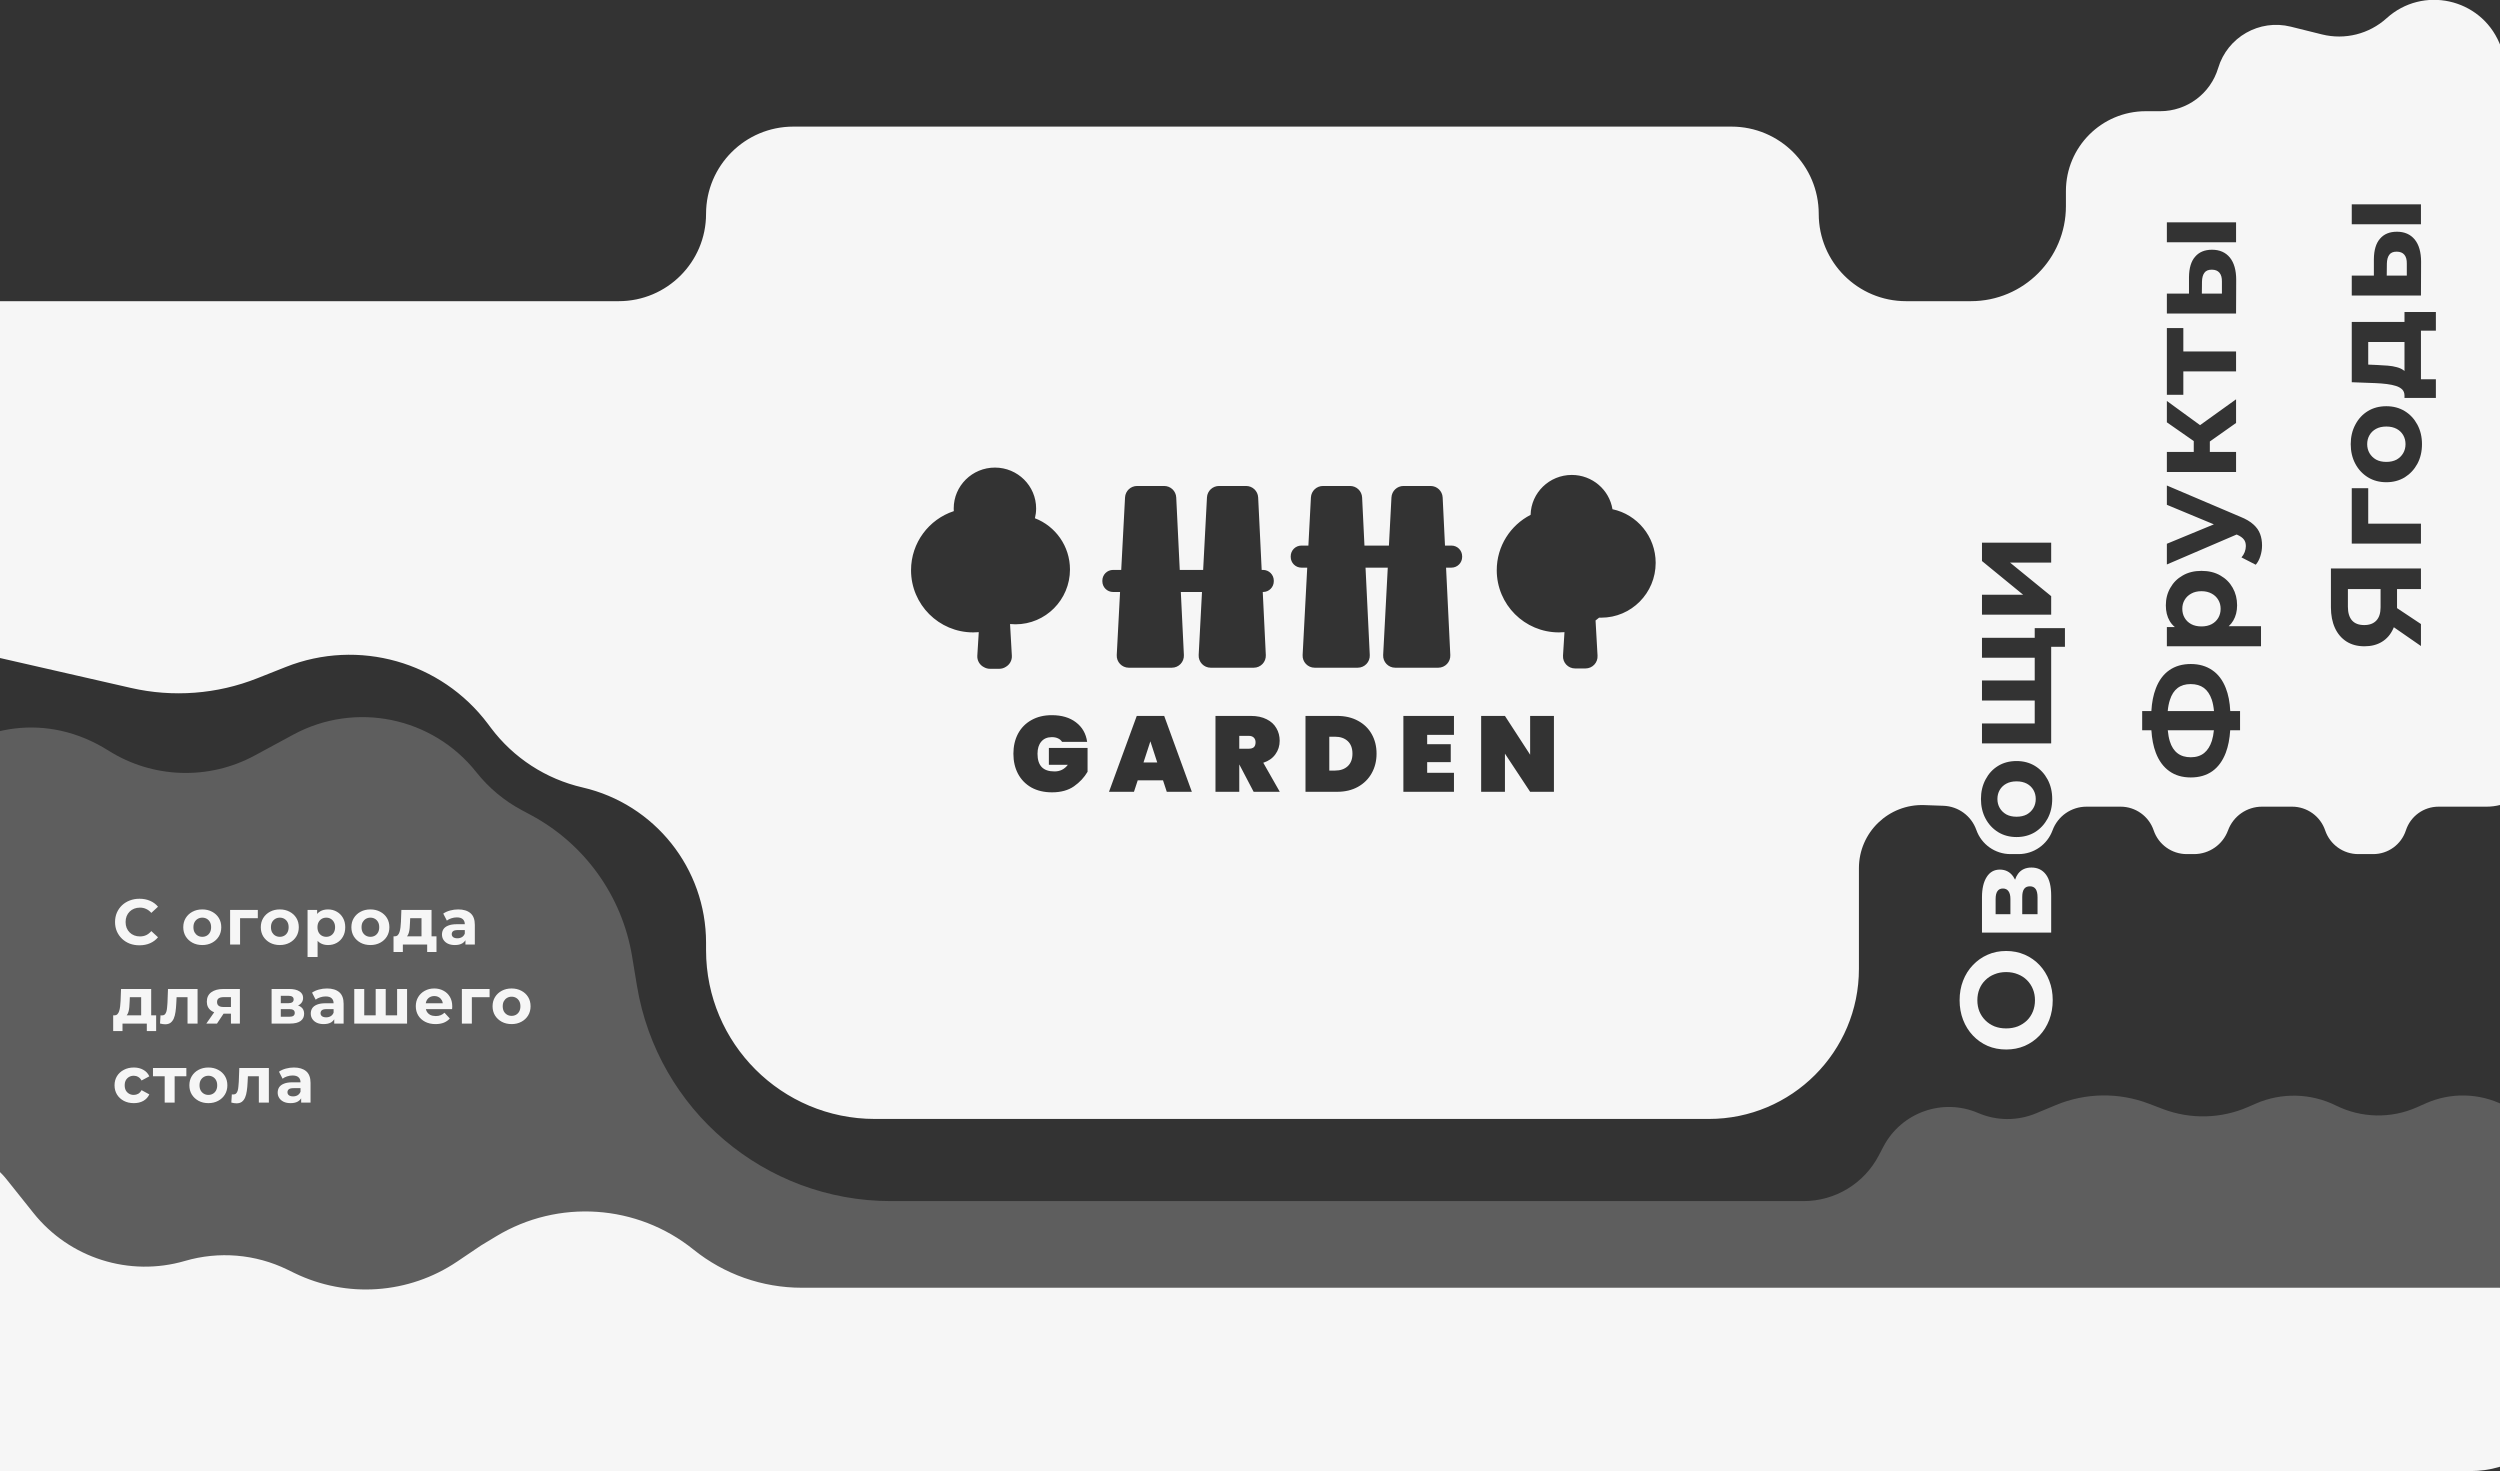 <svg width="1866" height="1098" viewBox="0 0 1866 1098" fill="none" xmlns="http://www.w3.org/2000/svg">
<rect x="0" y="0" width="1866" height="1098" fill="#333333" stroke="none"/>
<g clip-path="url(#clip0_109_3)">
<path fill-rule="evenodd" clip-rule="evenodd" d="M0 491.141V224.796H111H461.852C497.832 224.796 527 195.628 527 159.648C527 123.668 556.168 94.5 592.148 94.5H1292.35C1328.33 94.5 1357.5 123.668 1357.5 159.648C1357.5 195.628 1386.67 224.796 1422.65 224.796H1471.1C1510.26 224.796 1542 193.054 1542 153.898V142.615C1542 109.691 1568.69 83 1601.62 83H1612.37C1632.33 83 1649.92 69.902 1655.64 50.782C1662.56 27.674 1686.41 14.078 1709.82 19.898L1733.15 25.699C1750.24 29.95 1768.33 25.406 1781.39 13.581C1808.35 -10.834 1851.33 -1.364 1865.54 32.117L1866 33.209V600.854C1862.78 601.669 1859.43 602.098 1856 602.098H1820.11C1809.01 602.098 1799.18 609.244 1795.75 619.798C1792.32 630.352 1782.49 637.498 1771.39 637.498H1760.19C1749.02 637.498 1739.09 630.379 1735.5 619.798C1731.91 609.217 1721.98 602.098 1710.81 602.098H1688.36C1677.03 602.098 1666.9 609.165 1663 619.798C1659.1 630.43 1648.97 637.498 1637.64 637.498H1632.19C1621.02 637.498 1611.09 630.379 1607.5 619.798C1603.91 609.217 1593.98 602.098 1582.81 602.098H1557.36C1546.03 602.098 1535.9 609.165 1532 619.798C1528.1 630.43 1517.97 637.498 1506.64 637.498H1500.63C1489.17 637.498 1478.95 630.269 1475.13 619.458C1471.43 608.983 1461.7 601.835 1450.6 601.436L1436.3 600.922C1409.64 599.964 1387.5 621.319 1387.5 648V720.5V723.181C1387.5 785.037 1337.36 835.181 1275.5 835.181H1171H1043H844.5H707H652.955C583.392 835.181 527 778.789 527 709.227V703.617C527 648.236 488.766 600.188 434.8 587.75C407.482 581.453 383.267 565.707 366.431 543.291L364.189 540.306C329.238 493.772 267.478 476.367 213.372 497.805L191.964 506.288C162.026 518.15 129.195 520.66 97.801 513.487L0 491.141ZM789.76 551.16C791.04 551.747 792.027 552.6 792.72 553.72H811.44C810.587 547.587 807.813 542.733 803.12 539.16C798.48 535.587 792.453 533.8 785.04 533.8C779.227 533.8 774.16 535.027 769.84 537.48C765.52 539.88 762.187 543.267 759.84 547.64C757.547 552.013 756.4 557 756.4 562.6C756.4 568.2 757.547 573.187 759.84 577.56C762.187 581.933 765.52 585.347 769.84 587.8C774.213 590.2 779.333 591.4 785.2 591.4C791.813 591.4 797.28 589.907 801.6 586.92C805.92 583.88 809.307 580.253 811.76 576.04V558.28H782.88V570.84H797.04C794.533 574.147 791.227 575.8 787.12 575.8C782.8 575.8 779.6 574.707 777.52 572.52C775.44 570.333 774.4 567.027 774.4 562.6C774.4 558.76 775.333 555.747 777.2 553.56C779.067 551.32 781.707 550.2 785.12 550.2C786.933 550.2 788.48 550.52 789.76 551.16ZM846.396 591L849.196 582.44H868.076L870.876 591H889.596L868.956 534.36H848.476L827.756 591H846.396ZM858.636 553.32L863.756 569.08H853.516L858.636 553.32ZM925.071 570.68L935.711 591H955.231L942.911 569.32C946.858 568.04 949.871 565.933 951.951 563C954.085 560.067 955.151 556.707 955.151 552.92C955.151 549.4 954.325 546.253 952.671 543.48C951.071 540.653 948.645 538.44 945.391 536.84C942.138 535.187 938.218 534.36 933.631 534.36H907.231V591H924.991V570.68H925.071ZM932.031 558.84H924.991V549.24H932.031C933.685 549.24 934.938 549.667 935.791 550.52C936.698 551.373 937.151 552.547 937.151 554.04C937.151 555.693 936.725 556.92 935.871 557.72C935.018 558.467 933.738 558.84 932.031 558.84ZM1013.54 537.96C1009.12 535.56 1003.95 534.36 998.025 534.36H974.425V591H998.025C1003.95 591 1009.12 589.773 1013.54 587.32C1018.03 584.813 1021.47 581.4 1023.86 577.08C1026.27 572.76 1027.46 567.907 1027.46 562.52C1027.46 557.08 1026.27 552.227 1023.86 547.96C1021.47 543.693 1018.03 540.36 1013.54 537.96ZM1005.95 571.88C1003.6 574.067 1000.42 575.16 996.425 575.16H992.185V549.88H996.425C1000.42 549.88 1003.6 550.973 1005.95 553.16C1008.29 555.347 1009.47 558.467 1009.47 562.52C1009.47 566.573 1008.29 569.693 1005.95 571.88ZM1065.24 555.48V548.52H1085.24V534.36H1047.48V591H1085.24V576.84H1065.24V568.84H1082.84V555.48H1065.24ZM1142.09 591H1159.85V534.36H1142.09V563.32L1123.29 534.36H1105.53V591H1123.29V562.52L1142.09 591ZM729.469 489.378C729.234 493.174 731.382 496.539 734.589 498.065C735.878 498.782 737.365 499.193 738.957 499.193H745.832C747.633 499.193 749.301 498.667 750.699 497.766C753.572 496.134 755.45 492.97 755.248 489.421L753.901 465.776C755.245 465.911 756.608 465.98 757.987 465.98C780.432 465.98 798.628 447.662 798.628 425.065C798.628 407.603 787.762 392.696 772.467 386.822C773.053 384.471 773.365 382.012 773.365 379.481C773.365 362.647 759.595 349 742.609 349C725.624 349 711.854 362.647 711.854 379.481C711.854 380.163 711.877 380.841 711.921 381.512C693.385 387.597 680 405.042 680 425.614C680 451.244 700.777 472.022 726.408 472.022C727.804 472.022 729.186 471.96 730.551 471.839L729.469 489.378ZM1163.57 472.022C1164.97 472.022 1166.35 471.96 1167.72 471.839L1166.63 489.378C1166.31 494.557 1170.43 498.933 1175.62 498.933H1183.43C1188.6 498.933 1192.71 494.584 1192.41 489.421L1190.92 463.116C1191.83 462.445 1192.73 461.742 1193.59 461.008C1194.11 461.028 1194.63 461.037 1195.15 461.037C1217.6 461.037 1235.79 442.719 1235.79 420.122C1235.79 400.422 1221.96 383.973 1203.55 380.08C1201.18 365.572 1188.49 354.492 1173.18 354.492C1156.43 354.492 1142.8 367.77 1142.44 384.288C1127.43 391.977 1117.17 407.596 1117.17 425.614C1117.17 451.244 1137.94 472.022 1163.57 472.022ZM900.88 371.257C901.131 366.477 905.081 362.73 909.867 362.73H930.101C934.902 362.73 938.857 366.498 939.09 371.293L941.718 425.386H942.757C947.175 425.386 950.757 428.968 950.757 433.386V433.862C950.757 438.281 947.175 441.862 942.757 441.862H942.519L944.806 488.947C945.056 494.083 940.959 498.383 935.817 498.383H903.675C898.519 498.383 894.417 494.06 894.688 488.91L897.164 441.862H881.368L883.655 488.947C883.905 494.083 879.808 498.383 874.666 498.383H842.524C837.368 498.383 833.266 494.06 833.537 488.91L836.013 441.862H830.793C826.374 441.862 822.793 438.281 822.793 433.862V433.386C822.793 428.968 826.374 425.386 830.793 425.386H836.88L839.729 371.257C839.98 366.477 843.93 362.73 848.716 362.73H868.95C873.751 362.73 877.707 366.498 877.939 371.293L880.567 425.386H898.031L900.88 371.257ZM1047.57 362.73C1042.79 362.73 1038.84 366.477 1038.58 371.257L1036.69 407.216H1018.43L1016.68 371.293C1016.45 366.498 1012.49 362.73 1007.69 362.73H987.46C982.673 362.73 978.724 366.477 978.472 371.257L976.58 407.216H971.389C966.971 407.216 963.389 410.797 963.389 415.216V415.692C963.389 420.11 966.971 423.692 971.389 423.692H975.713L972.28 488.91C972.009 494.06 976.111 498.383 981.268 498.383H1013.41C1018.55 498.383 1022.65 494.083 1022.4 488.947L1019.23 423.692H1035.83L1032.39 488.91C1032.12 494.06 1036.22 498.383 1041.38 498.383H1073.52C1078.66 498.383 1082.76 494.083 1082.51 488.947L1079.34 423.692H1083.35C1087.77 423.692 1091.35 420.11 1091.35 415.692V415.216C1091.35 410.797 1087.77 407.216 1083.35 407.216H1078.54L1076.8 371.293C1076.56 366.498 1072.61 362.73 1067.81 362.73H1047.57ZM104.064 705.576C101.472 705.576 99.056 705.16 96.816 704.328C94.608 703.464 92.688 702.248 91.056 700.68C89.424 699.112 88.144 697.272 87.216 695.16C86.32 693.048 85.872 690.728 85.872 688.2C85.872 685.672 86.32 683.352 87.216 681.24C88.144 679.128 89.424 677.288 91.056 675.72C92.72 674.152 94.656 672.952 96.864 672.12C99.072 671.256 101.488 670.824 104.112 670.824C107.024 670.824 109.648 671.336 111.984 672.36C114.352 673.352 116.336 674.824 117.936 676.776L112.944 681.384C111.792 680.072 110.512 679.096 109.104 678.456C107.696 677.784 106.16 677.448 104.496 677.448C102.928 677.448 101.488 677.704 100.176 678.216C98.864 678.728 97.728 679.464 96.768 680.424C95.808 681.384 95.056 682.52 94.512 683.832C94 685.144 93.744 686.6 93.744 688.2C93.744 689.8 94 691.256 94.512 692.568C95.056 693.88 95.808 695.016 96.768 695.976C97.728 696.936 98.864 697.672 100.176 698.184C101.488 698.696 102.928 698.952 104.496 698.952C106.16 698.952 107.696 698.632 109.104 697.992C110.512 697.32 111.792 696.312 112.944 694.968L117.936 699.576C116.336 701.528 114.352 703.016 111.984 704.04C109.648 705.064 107.008 705.576 104.064 705.576ZM150.998 705.384C148.246 705.384 145.798 704.808 143.654 703.656C141.542 702.504 139.862 700.936 138.614 698.952C137.398 696.936 136.79 694.648 136.79 692.088C136.79 689.496 137.398 687.208 138.614 685.224C139.862 683.208 141.542 681.64 143.654 680.52C145.798 679.368 148.246 678.792 150.998 678.792C153.718 678.792 156.15 679.368 158.294 680.52C160.438 681.64 162.118 683.192 163.334 685.176C164.55 687.16 165.158 689.464 165.158 692.088C165.158 694.648 164.55 696.936 163.334 698.952C162.118 700.936 160.438 702.504 158.294 703.656C156.15 704.808 153.718 705.384 150.998 705.384ZM150.998 699.24C152.246 699.24 153.366 698.952 154.358 698.376C155.35 697.8 156.134 696.984 156.71 695.928C157.286 694.84 157.574 693.56 157.574 692.088C157.574 690.584 157.286 689.304 156.71 688.248C156.134 687.192 155.35 686.376 154.358 685.8C153.366 685.224 152.246 684.936 150.998 684.936C149.75 684.936 148.63 685.224 147.638 685.8C146.646 686.376 145.846 687.192 145.238 688.248C144.662 689.304 144.374 690.584 144.374 692.088C144.374 693.56 144.662 694.84 145.238 695.928C145.846 696.984 146.646 697.8 147.638 698.376C148.63 698.952 149.75 699.24 150.998 699.24ZM171.748 679.176H192.436V685.32H179.188V705H171.748V679.176ZM208.862 705.384C206.11 705.384 203.662 704.808 201.518 703.656C199.406 702.504 197.726 700.936 196.478 698.952C195.262 696.936 194.654 694.648 194.654 692.088C194.654 689.496 195.262 687.208 196.478 685.224C197.726 683.208 199.406 681.64 201.518 680.52C203.662 679.368 206.11 678.792 208.862 678.792C211.582 678.792 214.014 679.368 216.158 680.52C218.302 681.64 219.982 683.192 221.198 685.176C222.414 687.16 223.022 689.464 223.022 692.088C223.022 694.648 222.414 696.936 221.198 698.952C219.982 700.936 218.302 702.504 216.158 703.656C214.014 704.808 211.582 705.384 208.862 705.384ZM208.862 699.24C210.11 699.24 211.23 698.952 212.222 698.376C213.214 697.8 213.998 696.984 214.574 695.928C215.15 694.84 215.438 693.56 215.438 692.088C215.438 690.584 215.15 689.304 214.574 688.248C213.998 687.192 213.214 686.376 212.222 685.8C211.23 685.224 210.11 684.936 208.862 684.936C207.614 684.936 206.494 685.224 205.502 685.8C204.51 686.376 203.71 687.192 203.102 688.248C202.526 689.304 202.238 690.584 202.238 692.088C202.238 693.56 202.526 694.84 203.102 695.928C203.71 696.984 204.51 697.8 205.502 698.376C206.494 698.952 207.614 699.24 208.862 699.24ZM244.828 705.384C242.652 705.384 240.749 704.904 239.117 703.944C238.351 703.494 237.663 702.934 237.052 702.266V714.312H229.564V679.176H236.716V682.158C237.362 681.379 238.114 680.737 238.973 680.232C240.604 679.272 242.557 678.792 244.828 678.792C247.26 678.792 249.436 679.352 251.356 680.472C253.309 681.56 254.844 683.096 255.964 685.08C257.116 687.064 257.693 689.4 257.693 692.088C257.693 694.808 257.116 697.16 255.964 699.144C254.844 701.128 253.309 702.664 251.356 703.752C249.436 704.84 247.26 705.384 244.828 705.384ZM243.533 699.24C244.781 699.24 245.884 698.952 246.844 698.376C247.837 697.8 248.62 696.984 249.197 695.928C249.805 694.84 250.109 693.56 250.109 692.088C250.109 690.584 249.805 689.304 249.197 688.248C248.62 687.192 247.837 686.376 246.844 685.8C245.884 685.224 244.781 684.936 243.533 684.936C242.285 684.936 241.164 685.224 240.173 685.8C239.18 686.376 238.396 687.192 237.82 688.248C237.244 689.304 236.956 690.584 236.956 692.088C236.956 693.56 237.244 694.84 237.82 695.928C238.396 696.984 239.18 697.8 240.173 698.376C241.164 698.952 242.285 699.24 243.533 699.24ZM276.477 705.384C273.725 705.384 271.277 704.808 269.133 703.656C267.021 702.504 265.341 700.936 264.093 698.952C262.877 696.936 262.269 694.648 262.269 692.088C262.269 689.496 262.877 687.208 264.093 685.224C265.341 683.208 267.021 681.64 269.133 680.52C271.277 679.368 273.725 678.792 276.477 678.792C279.197 678.792 281.629 679.368 283.773 680.52C285.917 681.64 287.597 683.192 288.813 685.176C290.029 687.16 290.637 689.464 290.637 692.088C290.637 694.648 290.029 696.936 288.813 698.952C287.597 700.936 285.917 702.504 283.773 703.656C281.629 704.808 279.197 705.384 276.477 705.384ZM276.477 699.24C277.725 699.24 278.845 698.952 279.837 698.376C280.829 697.8 281.613 696.984 282.189 695.928C282.765 694.84 283.053 693.56 283.053 692.088C283.053 690.584 282.765 689.304 282.189 688.248C281.613 687.192 280.829 686.376 279.837 685.8C278.845 685.224 277.725 684.936 276.477 684.936C275.229 684.936 274.109 685.224 273.117 685.8C272.125 686.376 271.325 687.192 270.717 688.248C270.141 689.304 269.853 690.584 269.853 692.088C269.853 693.56 270.141 694.84 270.717 695.928C271.325 696.984 272.125 697.8 273.117 698.376C274.109 698.952 275.229 699.24 276.477 699.24ZM325.796 698.856H322.1V679.176H299.588L299.252 688.104C299.188 689.544 299.076 690.92 298.916 692.232C298.756 693.512 298.516 694.664 298.196 695.688C297.876 696.68 297.428 697.464 296.852 698.04C296.276 698.584 295.524 698.856 294.596 698.856H293.732V710.568H300.692V705H318.836V710.568H325.796V698.856ZM306.164 685.32H314.612V698.856H303.765C303.866 698.75 303.962 698.638 304.052 698.52C304.564 697.816 304.948 696.968 305.204 695.976C305.492 694.952 305.684 693.816 305.78 692.568C305.876 691.32 305.956 690.008 306.02 688.632L306.164 685.32ZM347.404 705V701.791C346.84 702.739 346.072 703.505 345.1 704.088C343.66 704.952 341.804 705.384 339.532 705.384C337.516 705.384 335.788 705.048 334.348 704.376C332.908 703.672 331.804 702.728 331.036 701.544C330.268 700.36 329.884 699.032 329.884 697.56C329.884 696.024 330.252 694.68 330.988 693.528C331.756 692.376 332.956 691.48 334.588 690.84C336.22 690.168 338.348 689.832 340.972 689.832H346.924C346.924 688.232 346.428 686.984 345.436 686.088C344.476 685.192 342.988 684.744 340.972 684.744C339.596 684.744 338.236 684.968 336.892 685.416C335.58 685.832 334.46 686.408 333.532 687.144L330.844 681.912C332.252 680.92 333.948 680.152 335.932 679.608C337.916 679.064 339.932 678.792 341.98 678.792C345.916 678.792 348.972 679.72 351.148 681.576C353.324 683.432 354.412 686.328 354.412 690.264V705H347.404ZM346.924 694.2V696.84C346.476 697.992 345.756 698.872 344.764 699.48C343.772 700.056 342.652 700.344 341.404 700.344C340.092 700.344 339.052 700.072 338.284 699.528C337.548 698.952 337.18 698.184 337.18 697.224C337.18 696.36 337.5 695.64 338.14 695.064C338.812 694.488 340.028 694.2 341.788 694.2H346.924ZM116.544 757.856H112.848V738.176H90.336L90 747.104C89.936 748.544 89.824 749.92 89.664 751.232C89.504 752.512 89.264 753.664 88.944 754.688C88.624 755.68 88.176 756.464 87.6 757.04C87.024 757.584 86.272 757.856 85.344 757.856H84.48V769.568H91.44V764H109.584V769.568H116.544V757.856ZM105.36 744.32V757.856H94.513C94.614 757.75 94.71 757.638 94.8 757.52C95.312 756.816 95.696 755.968 95.952 754.976C96.24 753.952 96.432 752.816 96.528 751.568C96.624 750.32 96.704 749.008 96.768 747.632L96.912 744.32H105.36ZM119.432 763.952L119.816 757.808L120.392 757.904H120.92C121.816 757.904 122.52 757.648 123.032 757.136C123.544 756.624 123.928 755.936 124.184 755.072C124.44 754.176 124.616 753.168 124.712 752.048C124.84 750.928 124.936 749.76 125 748.544L125.384 738.176H147.464V764H139.976V744.32H131.813L131.576 748.88C131.48 751.184 131.288 753.296 131 755.216C130.744 757.136 130.312 758.8 129.704 760.208C129.096 761.584 128.28 762.656 127.256 763.424C126.232 764.16 124.92 764.528 123.32 764.528C122.744 764.528 122.136 764.48 121.496 764.384C120.856 764.288 120.168 764.144 119.432 763.952ZM172.377 764V756.608H166.865L161.961 764H153.993L159.876 755.566C159.014 755.227 158.236 754.807 157.545 754.304C155.433 752.768 154.377 750.56 154.377 747.68C154.377 744.608 155.481 742.256 157.689 740.624C159.929 738.992 162.937 738.176 166.713 738.176H179.049V764H172.377ZM172.377 744.272V751.616H166.761C163.593 751.616 162.009 750.384 162.009 747.92C162.009 746.64 162.425 745.712 163.257 745.136C164.121 744.56 165.321 744.272 166.857 744.272H172.377ZM202.719 764V738.176H215.919C219.151 738.176 221.679 738.768 223.503 739.952C225.327 741.104 226.239 742.736 226.239 744.848C226.239 746.96 225.375 748.624 223.647 749.84C223.281 750.096 222.889 750.323 222.471 750.524C223.323 750.799 224.051 751.163 224.655 751.616C226.223 752.768 227.007 754.448 227.007 756.656C227.007 758.928 226.143 760.72 224.415 762.032C222.687 763.344 220.047 764 216.495 764H202.719ZM209.583 758.912H215.871C217.247 758.912 218.271 758.688 218.943 758.24C219.647 757.76 219.999 757.04 219.999 756.08C219.999 755.088 219.679 754.368 219.039 753.92C218.399 753.44 217.391 753.2 216.015 753.2H209.583V758.912ZM209.583 748.784H215.247C216.559 748.784 217.535 748.544 218.175 748.064C218.847 747.584 219.183 746.896 219.183 746C219.183 745.072 218.847 744.384 218.175 743.936C217.535 743.488 216.559 743.264 215.247 743.264H209.583V748.784ZM249.475 764V760.791C248.911 761.739 248.143 762.505 247.171 763.088C245.731 763.952 243.875 764.384 241.603 764.384C239.587 764.384 237.859 764.048 236.419 763.376C234.979 762.672 233.875 761.728 233.107 760.544C232.339 759.36 231.955 758.032 231.955 756.56C231.955 755.024 232.323 753.68 233.059 752.528C233.827 751.376 235.027 750.48 236.659 749.84C238.291 749.168 240.419 748.832 243.043 748.832H248.995C248.995 747.232 248.499 745.984 247.507 745.088C246.547 744.192 245.059 743.744 243.043 743.744C241.667 743.744 240.307 743.968 238.963 744.416C237.651 744.832 236.531 745.408 235.603 746.144L232.915 740.912C234.323 739.92 236.019 739.152 238.003 738.608C239.987 738.064 242.003 737.792 244.051 737.792C247.987 737.792 251.043 738.72 253.219 740.576C255.395 742.432 256.483 745.328 256.483 749.264V764H249.475ZM248.995 753.2V755.84C248.547 756.992 247.827 757.872 246.835 758.48C245.843 759.056 244.723 759.344 243.475 759.344C242.163 759.344 241.123 759.072 240.355 758.528C239.619 757.952 239.251 757.184 239.251 756.224C239.251 755.36 239.571 754.64 240.211 754.064C240.883 753.488 242.099 753.2 243.859 753.2H248.995ZM280.411 738.176V757.856H271.867V738.176H264.427V764H303.836V738.176H296.396V757.856H287.9V738.176H280.411ZM325.085 764.384C322.141 764.384 319.549 763.808 317.309 762.656C315.101 761.504 313.389 759.936 312.173 757.952C310.957 755.936 310.349 753.648 310.349 751.088C310.349 748.496 310.941 746.208 312.125 744.224C313.341 742.208 314.989 740.64 317.069 739.52C319.149 738.368 321.501 737.792 324.125 737.792C326.653 737.792 328.925 738.336 330.941 739.424C332.989 740.48 334.605 742.016 335.789 744.032C336.973 746.016 337.565 748.4 337.565 751.184C337.565 751.472 337.549 751.808 337.517 752.192C337.485 752.544 337.453 752.88 337.421 753.2H317.882C318.033 753.887 318.274 754.527 318.605 755.12C319.245 756.176 320.125 756.992 321.245 757.568C322.397 758.112 323.741 758.384 325.277 758.384C326.653 758.384 327.853 758.176 328.877 757.76C329.933 757.344 330.893 756.72 331.757 755.888L335.741 760.208C334.557 761.552 333.069 762.592 331.277 763.328C329.485 764.032 327.421 764.384 325.085 764.384ZM318.509 746.672C318.158 747.312 317.921 748.032 317.796 748.832H330.513C330.392 748.018 330.15 747.282 329.789 746.624C329.245 745.632 328.493 744.864 327.533 744.32C326.573 743.744 325.453 743.456 324.173 743.456C322.893 743.456 321.757 743.744 320.765 744.32C319.805 744.864 319.053 745.648 318.509 746.672ZM344.745 738.176H365.433V744.32H352.185V764H344.745V738.176ZM381.859 764.384C379.107 764.384 376.659 763.808 374.515 762.656C372.403 761.504 370.723 759.936 369.475 757.952C368.259 755.936 367.651 753.648 367.651 751.088C367.651 748.496 368.259 746.208 369.475 744.224C370.723 742.208 372.403 740.64 374.515 739.52C376.659 738.368 379.107 737.792 381.859 737.792C384.579 737.792 387.011 738.368 389.155 739.52C391.299 740.64 392.979 742.192 394.195 744.176C395.411 746.16 396.019 748.464 396.019 751.088C396.019 753.648 395.411 755.936 394.195 757.952C392.979 759.936 391.299 761.504 389.155 762.656C387.011 763.808 384.579 764.384 381.859 764.384ZM381.859 758.24C383.107 758.24 384.227 757.952 385.219 757.376C386.211 756.8 386.995 755.984 387.571 754.928C388.147 753.84 388.435 752.56 388.435 751.088C388.435 749.584 388.147 748.304 387.571 747.248C386.995 746.192 386.211 745.376 385.219 744.8C384.227 744.224 383.107 743.936 381.859 743.936C380.611 743.936 379.491 744.224 378.499 744.8C377.507 745.376 376.707 746.192 376.099 747.248C375.523 748.304 375.235 749.584 375.235 751.088C375.235 752.56 375.523 753.84 376.099 754.928C376.707 755.984 377.507 756.8 378.499 757.376C379.491 757.952 380.611 758.24 381.859 758.24ZM99.888 823.384C97.104 823.384 94.624 822.824 92.448 821.704C90.272 820.552 88.56 818.968 87.312 816.952C86.096 814.936 85.488 812.648 85.488 810.088C85.488 807.496 86.096 805.208 87.312 803.224C88.56 801.208 90.272 799.64 92.448 798.52C94.624 797.368 97.104 796.792 99.888 796.792C102.608 796.792 104.976 797.368 106.992 798.52C109.008 799.64 110.496 801.256 111.456 803.368L105.648 806.488C104.976 805.272 104.128 804.376 103.104 803.8C102.112 803.224 101.024 802.936 99.84 802.936C98.56 802.936 97.408 803.224 96.384 803.8C95.36 804.376 94.544 805.192 93.936 806.248C93.36 807.304 93.072 808.584 93.072 810.088C93.072 811.592 93.36 812.872 93.936 813.928C94.544 814.984 95.36 815.8 96.384 816.376C97.408 816.952 98.56 817.24 99.84 817.24C101.024 817.24 102.112 816.968 103.104 816.424C104.128 815.848 104.976 814.936 105.648 813.688L111.456 816.856C110.496 818.936 109.008 820.552 106.992 821.704C104.976 822.824 102.608 823.384 99.888 823.384ZM122.919 823V803.32H114.183V797.176H139.095V803.32H130.359V823H122.919ZM155.545 823.384C152.793 823.384 150.345 822.808 148.201 821.656C146.089 820.504 144.409 818.936 143.161 816.952C141.945 814.936 141.337 812.648 141.337 810.088C141.337 807.496 141.945 805.208 143.161 803.224C144.409 801.208 146.089 799.64 148.201 798.52C150.345 797.368 152.793 796.792 155.545 796.792C158.265 796.792 160.697 797.368 162.841 798.52C164.985 799.64 166.665 801.192 167.881 803.176C169.097 805.16 169.705 807.464 169.705 810.088C169.705 812.648 169.097 814.936 167.881 816.952C166.665 818.936 164.985 820.504 162.841 821.656C160.697 822.808 158.265 823.384 155.545 823.384ZM155.545 817.24C156.793 817.24 157.913 816.952 158.905 816.376C159.897 815.8 160.681 814.984 161.257 813.928C161.833 812.84 162.121 811.56 162.121 810.088C162.121 808.584 161.833 807.304 161.257 806.248C160.681 805.192 159.897 804.376 158.905 803.8C157.913 803.224 156.793 802.936 155.545 802.936C154.297 802.936 153.177 803.224 152.185 803.8C151.193 804.376 150.393 805.192 149.785 806.248C149.209 807.304 148.921 808.584 148.921 810.088C148.921 811.56 149.209 812.84 149.785 813.928C150.393 814.984 151.193 815.8 152.185 816.376C153.177 816.952 154.297 817.24 155.545 817.24ZM172.656 822.952L173.04 816.808L173.616 816.904H174.144C175.04 816.904 175.744 816.648 176.256 816.136C176.768 815.624 177.152 814.936 177.408 814.072C177.664 813.176 177.84 812.168 177.936 811.048C178.064 809.928 178.16 808.76 178.224 807.544L178.608 797.176H200.688V823H193.2V803.32H185.036L184.8 807.88C184.704 810.184 184.512 812.296 184.224 814.216C183.968 816.136 183.536 817.8 182.928 819.208C182.32 820.584 181.504 821.656 180.48 822.424C179.456 823.16 178.144 823.528 176.544 823.528C175.968 823.528 175.36 823.48 174.72 823.384C174.08 823.288 173.392 823.144 172.656 822.952ZM224.785 823V819.791C224.221 820.739 223.453 821.505 222.481 822.088C221.041 822.952 219.185 823.384 216.913 823.384C214.897 823.384 213.169 823.048 211.729 822.376C210.289 821.672 209.185 820.728 208.417 819.544C207.649 818.36 207.265 817.032 207.265 815.56C207.265 814.024 207.633 812.68 208.369 811.528C209.137 810.376 210.337 809.48 211.969 808.84C213.601 808.168 215.729 807.832 218.353 807.832H224.305C224.305 806.232 223.809 804.984 222.817 804.088C221.857 803.192 220.369 802.744 218.353 802.744C216.977 802.744 215.617 802.968 214.273 803.416C212.961 803.832 211.841 804.408 210.913 805.144L208.225 799.912C209.633 798.92 211.329 798.152 213.313 797.608C215.297 797.064 217.313 796.792 219.361 796.792C223.297 796.792 226.353 797.72 228.529 799.576C230.705 801.432 231.793 804.328 231.793 808.264V823H224.785ZM224.305 812.2V814.84C223.857 815.992 223.137 816.872 222.145 817.48C221.153 818.056 220.033 818.344 218.785 818.344C217.473 818.344 216.433 818.072 215.665 817.528C214.929 816.952 214.561 816.184 214.561 815.224C214.561 814.36 214.881 813.64 215.521 813.064C216.193 812.488 217.409 812.2 219.169 812.2H224.305ZM1529.56 761.272C1531.29 756.728 1532.15 751.8 1532.15 746.488C1532.15 741.24 1531.29 736.408 1529.56 731.992C1527.83 727.512 1525.43 723.64 1522.36 720.376C1519.22 717.048 1515.54 714.456 1511.32 712.6C1507.03 710.744 1502.39 709.816 1497.4 709.816C1492.34 709.816 1487.74 710.744 1483.58 712.6C1479.35 714.456 1475.67 717.048 1472.54 720.376C1469.4 723.64 1466.97 727.512 1465.24 731.992C1463.51 736.408 1462.65 741.272 1462.65 746.584C1462.65 751.832 1463.51 756.696 1465.24 761.176C1466.97 765.656 1469.4 769.56 1472.54 772.888C1475.67 776.216 1479.35 778.808 1483.58 780.664C1487.8 782.456 1492.41 783.352 1497.4 783.352C1502.39 783.352 1507 782.456 1511.22 780.664C1515.45 778.808 1519.13 776.248 1522.26 772.984C1525.4 769.656 1527.83 765.752 1529.56 761.272ZM1517.37 738.328C1518.39 740.824 1518.9 743.576 1518.9 746.584C1518.9 749.592 1518.39 752.376 1517.37 754.936C1516.34 757.496 1514.87 759.736 1512.95 761.656C1511.03 763.512 1508.76 764.984 1506.14 766.072C1503.45 767.096 1500.54 767.608 1497.4 767.608C1494.2 767.608 1491.29 767.096 1488.66 766.072C1486.04 764.984 1483.77 763.48 1481.85 761.56C1479.93 759.64 1478.46 757.432 1477.43 754.936C1476.41 752.376 1475.9 749.592 1475.9 746.584C1475.9 743.576 1476.41 740.792 1477.43 738.232C1478.46 735.672 1479.93 733.464 1481.85 731.608C1483.77 729.688 1486.04 728.216 1488.66 727.192C1491.29 726.104 1494.2 725.56 1497.4 725.56C1500.6 725.56 1503.51 726.104 1506.14 727.192C1508.76 728.216 1511.03 729.688 1512.95 731.608C1514.87 733.528 1516.34 735.768 1517.37 738.328ZM1479.35 669.708V696.107H1531V668.555C1531 661.451 1529.69 656.172 1527.06 652.716C1524.44 649.26 1520.86 647.531 1516.31 647.531C1511.9 647.531 1508.54 649.099 1506.23 652.235C1505.33 653.444 1504.6 654.9 1504.05 656.604C1503.65 655.768 1503.19 654.984 1502.68 654.252C1500.25 650.795 1496.92 649.068 1492.7 649.068C1488.47 649.068 1485.21 650.891 1482.9 654.539C1480.54 658.188 1479.35 663.243 1479.35 669.708ZM1520.82 669.804V682.38H1509.4V669.516C1509.4 666.763 1509.88 664.747 1510.84 663.467C1511.74 662.188 1513.18 661.547 1515.16 661.547C1517.08 661.547 1518.52 662.252 1519.48 663.659C1520.38 665.003 1520.82 667.052 1520.82 669.804ZM1500.57 671.052V682.38H1489.53V671.052C1489.53 668.427 1489.98 666.476 1490.87 665.195C1491.77 663.852 1493.14 663.18 1495 663.18C1496.79 663.18 1498.17 663.852 1499.13 665.195C1500.09 666.476 1500.57 668.427 1500.57 671.052ZM1528.31 611.045C1530.62 606.757 1531.77 601.861 1531.77 596.357C1531.77 590.917 1530.62 586.053 1528.31 581.765C1526.01 577.477 1522.87 574.117 1518.9 571.685C1514.87 569.253 1510.3 568.037 1505.18 568.037C1499.93 568.037 1495.32 569.253 1491.35 571.685C1487.38 574.117 1484.28 577.477 1482.04 581.765C1479.74 586.053 1478.58 590.917 1478.58 596.357C1478.58 601.861 1479.74 606.757 1482.04 611.045C1484.28 615.269 1487.42 618.629 1491.45 621.125C1495.42 623.557 1499.99 624.773 1505.18 624.773C1510.3 624.773 1514.87 623.557 1518.9 621.125C1522.87 618.629 1526.01 615.269 1528.31 611.045ZM1517.75 589.637C1518.9 591.621 1519.48 593.861 1519.48 596.357C1519.48 598.853 1518.9 601.093 1517.75 603.077C1516.6 605.061 1514.97 606.661 1512.86 607.877C1510.68 609.029 1508.12 609.605 1505.18 609.605C1502.17 609.605 1499.61 609.029 1497.5 607.877C1495.38 606.661 1493.75 605.061 1492.6 603.077C1491.45 601.093 1490.87 598.853 1490.87 596.357C1490.87 593.861 1491.45 591.621 1492.6 589.637C1493.75 587.653 1495.38 586.085 1497.5 584.933C1499.61 583.781 1502.17 583.205 1505.18 583.205C1508.12 583.205 1510.68 583.781 1512.86 584.933C1514.97 586.085 1516.6 587.653 1517.75 589.637ZM1518.71 522.888H1479.35V507.912H1518.71V491.304V490.92H1479.35V476.04L1518.71 476.04V468.84H1541.27V482.76H1531V491.304V554.856H1479.35V539.976H1518.71V522.888ZM1479.35 458.789H1531V444.965L1500.28 419.909H1531V405.029H1479.35V418.757L1510.07 443.909H1479.35V458.789ZM1664.67 530.755H1671.98V545.059H1664.62C1664.23 551.472 1663.13 557.072 1661.32 561.859C1659.02 567.875 1655.69 572.451 1651.34 575.587C1646.92 578.723 1641.54 580.291 1635.21 580.291C1628.87 580.291 1623.53 578.723 1619.18 575.587C1614.76 572.451 1611.4 567.875 1609.1 561.859C1607.28 557.072 1606.18 551.472 1605.8 545.059H1598.92V530.755H1605.78C1606.14 524.26 1607.25 518.628 1609.1 513.859C1611.4 507.843 1614.76 503.299 1619.18 500.227C1623.59 497.155 1628.94 495.619 1635.21 495.619C1641.42 495.619 1646.76 497.155 1651.24 500.227C1655.66 503.235 1659.02 507.683 1661.32 513.571C1663.23 518.398 1664.35 524.126 1664.67 530.755ZM1618.03 545.059C1618.32 548.189 1618.83 550.941 1619.56 553.315C1620.78 557.283 1622.7 560.259 1625.32 562.243C1627.88 564.227 1631.18 565.219 1635.21 565.219C1639.24 565.219 1642.57 564.163 1645.19 562.051C1647.75 559.939 1649.67 556.899 1650.95 552.931C1651.66 550.597 1652.16 547.973 1652.45 545.059H1618.03ZM1617.99 530.755H1652.52C1652.22 527.495 1651.67 524.647 1650.86 522.211C1649.51 518.307 1647.56 515.395 1645 513.475C1642.38 511.555 1639.08 510.595 1635.11 510.595C1631.14 510.595 1627.88 511.587 1625.32 513.571C1622.76 515.555 1620.87 518.467 1619.66 522.307C1618.84 524.718 1618.28 527.534 1617.99 530.755ZM1666.89 463.248C1668.81 459.984 1669.77 456.176 1669.77 451.824C1669.77 446.96 1668.68 442.608 1666.5 438.768C1664.33 434.864 1661.26 431.792 1657.29 429.552C1653.32 427.248 1648.62 426.096 1643.18 426.096C1637.8 426.096 1633.13 427.248 1629.16 429.552C1625.19 431.792 1622.12 434.864 1619.94 438.768C1617.7 442.608 1616.58 446.96 1616.58 451.824C1616.58 456.368 1617.54 460.272 1619.46 463.536C1620.47 465.253 1621.76 466.757 1623.32 468.048H1617.35V482.352H1687.62V467.376H1663.53C1664.87 466.155 1665.99 464.779 1666.89 463.248ZM1655.75 447.792C1656.9 449.712 1657.48 451.92 1657.48 454.416C1657.48 456.912 1656.9 459.152 1655.75 461.136C1654.6 463.12 1652.97 464.688 1650.86 465.84C1648.68 466.992 1646.12 467.568 1643.18 467.568C1640.17 467.568 1637.61 466.992 1635.5 465.84C1633.38 464.688 1631.75 463.12 1630.6 461.136C1629.45 459.152 1628.87 456.912 1628.87 454.416C1628.87 451.92 1629.45 449.712 1630.6 447.792C1631.75 445.808 1633.38 444.24 1635.5 443.088C1637.61 441.872 1640.17 441.264 1643.18 441.264C1646.12 441.264 1648.68 441.872 1650.86 443.088C1652.97 444.24 1654.6 445.808 1655.75 447.792ZM1687.14 415.086C1687.98 412.462 1688.39 409.806 1688.39 407.118C1688.39 403.982 1687.91 401.134 1686.95 398.574C1685.99 395.95 1684.33 393.582 1681.96 391.47C1679.59 389.294 1676.33 387.374 1672.17 385.71L1617.35 362.382V376.782L1652.43 391.372L1617.35 405.87V421.326L1669.43 398.967L1669.86 399.15C1672.17 400.174 1673.8 401.326 1674.76 402.606C1675.78 403.822 1676.3 405.486 1676.3 407.598C1676.3 409.07 1676.01 410.574 1675.43 412.11C1674.86 413.582 1674.06 414.894 1673.03 416.046L1683.69 421.518C1685.16 419.854 1686.31 417.71 1687.14 415.086ZM1649.42 329.526L1669 315.702V298.038L1642.13 317.332L1617.35 299.285V315.221L1637.42 329.215V337.302H1617.35V352.277H1669V337.301H1649.42V329.526ZM1629.64 277.232H1669V262.352H1629.64V244.88H1617.35V294.704H1629.64V277.232ZM1617.35 180.834L1669 180.834V165.954H1617.35V180.834ZM1638.47 191.586C1635.46 194.978 1633.93 200.066 1633.86 206.85V219.138H1617.35V234.018H1669L1669.1 208.866C1669.1 201.698 1667.53 196.162 1664.39 192.258C1661.19 188.354 1656.74 186.402 1651.05 186.402C1645.61 186.402 1641.42 188.13 1638.47 191.586ZM1656.62 203.586C1657.9 205.122 1658.5 207.33 1658.44 210.21V219.138H1643.46L1643.56 210.21C1643.62 207.33 1644.23 205.122 1645.38 203.586C1646.47 202.05 1648.3 201.282 1650.86 201.282C1653.42 201.282 1655.34 202.05 1656.62 203.586ZM1789.14 439.669H1807V424.309H1739.8V453.301C1739.8 459.189 1740.79 464.309 1742.78 468.661C1744.76 473.013 1747.64 476.405 1751.42 478.837C1755.13 481.205 1759.61 482.389 1764.86 482.389C1769.91 482.389 1774.26 481.269 1777.91 479.029C1781.56 476.789 1784.34 473.557 1786.26 469.333C1786.44 468.951 1786.6 468.562 1786.76 468.167L1807 482.197V465.781L1789.14 453.901V439.669ZM1776.86 439.669H1752.47V452.917C1752.47 457.333 1753.5 460.725 1755.54 463.093C1757.59 465.397 1760.63 466.549 1764.66 466.549C1768.57 466.549 1771.58 465.429 1773.69 463.189C1775.8 460.949 1776.86 457.653 1776.86 453.301V439.669ZM1755.35 405.745H1807V390.865H1767.64V364.369H1755.35V405.745ZM1804.31 346.205C1806.62 341.917 1807.77 337.021 1807.77 331.517C1807.77 326.077 1806.62 321.213 1804.31 316.925C1802.01 312.637 1798.87 309.277 1794.9 306.845C1790.87 304.413 1786.3 303.197 1781.18 303.197C1775.93 303.197 1771.32 304.413 1767.35 306.845C1763.38 309.277 1760.28 312.637 1758.04 316.925C1755.74 321.213 1754.58 326.077 1754.58 331.517C1754.58 337.021 1755.74 341.917 1758.04 346.205C1760.28 350.429 1763.42 353.789 1767.45 356.285C1771.42 358.717 1775.99 359.933 1781.18 359.933C1786.3 359.933 1790.87 358.717 1794.9 356.285C1798.87 353.789 1802.01 350.429 1804.31 346.205ZM1793.75 324.797C1794.9 326.781 1795.48 329.021 1795.48 331.517C1795.48 334.013 1794.9 336.253 1793.75 338.237C1792.6 340.221 1790.97 341.821 1788.86 343.037C1786.68 344.189 1784.12 344.765 1781.18 344.765C1778.17 344.765 1775.61 344.189 1773.5 343.037C1771.38 341.821 1769.75 340.221 1768.6 338.237C1767.45 336.253 1766.87 334.013 1766.87 331.517C1766.87 329.021 1767.45 326.781 1768.6 324.797C1769.75 322.813 1771.38 321.245 1773.5 320.093C1775.61 318.941 1778.17 318.365 1781.18 318.365C1784.12 318.365 1786.68 318.941 1788.86 320.093C1790.97 321.245 1792.6 322.813 1793.75 324.797ZM1794.71 240.27V232.878H1818.14V246.798H1807V283.086H1818.14V297.006H1794.71V295.278C1794.71 293.422 1794.17 291.918 1793.08 290.766C1791.93 289.614 1790.36 288.718 1788.38 288.078C1786.33 287.438 1784.02 286.958 1781.46 286.638C1778.84 286.318 1776.09 286.094 1773.21 285.966L1755.35 285.294V240.27H1794.71ZM1794.71 255.246H1767.64V272.142L1774.26 272.43C1777.02 272.558 1779.64 272.718 1782.14 272.91C1784.63 273.102 1786.9 273.486 1788.95 274.062C1790.94 274.574 1792.63 275.342 1794.04 276.366C1794.28 276.547 1794.5 276.738 1794.71 276.941V255.246ZM1755.35 167.39H1807V152.51H1755.35V167.39ZM1776.47 178.142C1773.46 181.534 1771.93 186.622 1771.86 193.406V205.694H1755.35V220.574H1807L1807.1 195.422C1807.1 188.254 1805.53 182.718 1802.39 178.814C1799.19 174.91 1794.74 172.958 1789.05 172.958C1783.61 172.958 1779.42 174.686 1776.47 178.142ZM1794.62 190.142C1795.9 191.678 1796.5 193.886 1796.44 196.766V205.694H1781.46L1781.56 196.766C1781.62 193.886 1782.23 191.678 1783.38 190.142C1784.47 188.606 1786.3 187.838 1788.86 187.838C1791.42 187.838 1793.34 188.606 1794.62 190.142Z" fill="#F6F6F6"/>
<path d="M-47.477 779.817C-47.477 761.861 -51.607 744.145 -59.549 728.04L-73.603 699.539C-121.848 601.696 -11.269 502.098 81.013 560.279V560.279C114.053 581.109 155.759 582.498 190.112 563.912L218.918 548.327C265.227 523.272 322.843 535.1 355.537 576.373V576.373C364.748 588.001 376.246 597.615 389.321 604.622L396.32 608.373C436.472 629.891 464.355 668.836 471.786 713.78L475.425 735.782C490.755 828.497 570.927 896.5 664.9 896.5H1106.5H1346.16C1369.73 896.5 1391.35 883.413 1402.27 862.532L1405.76 855.879C1419.15 830.282 1450.01 819.331 1476.54 830.758V830.758C1490.26 836.666 1505.78 836.766 1519.58 831.035L1534.58 824.799C1556.69 815.617 1581.46 815.244 1603.83 823.758L1614.34 827.759C1634.95 835.605 1657.82 835.052 1678.03 826.22L1683.68 823.75C1702.9 815.35 1724.85 815.88 1743.64 825.197V825.197C1762.56 834.575 1784.66 835.047 1803.96 826.487L1810.67 823.51C1829.24 815.272 1850.52 815.762 1868.7 824.848V824.848C1887.78 834.391 1910.24 834.429 1929.35 824.95L1947.33 816.039C1954.48 812.493 1959.93 806.248 1962.47 798.681V798.681C1972.45 768.973 2015.54 772.453 2020.63 803.377L2042.05 933.66V933.66C2044.9 949.817 2032.48 964.634 2016.07 964.634H1863.49C1841.1 964.634 1818.97 969.507 1798.65 978.915L1735.54 1008.13C1662.09 1042.13 1581.11 1056.6 1500.43 1050.12L1106.5 1018.5L542.5 1008L165.456 1017.08C126.912 1018.01 88.869 1008.2 55.578 988.756V988.756C-8.242 951.478 -47.477 883.124 -47.477 809.214V779.817Z" fill="#F6F6F6" fill-opacity="0.22"/>
<path d="M0 1098C-45.445 1098 -83.248 1063.05 -86.81 1017.75L-94.539 919.454C-97.342 883.809 -66.419 854.734 -31.014 859.724V859.724C-16.877 861.717 -4.038 869.044 4.869 880.203L24.957 905.369C51.904 939.128 96.575 953.267 138.04 941.16V941.16C163.433 933.745 190.678 936.047 214.468 947.617L219.792 950.207C258.91 969.232 305.202 965.959 341.254 941.619L359 929.638L370.388 922.76C416.688 894.798 475.532 898.77 517.654 932.7V932.7C540.528 951.126 569.016 961.172 598.387 961.172H884.5H1466.5H1865.06C1881.97 961.172 1898.18 967.97 1910.03 980.037V980.037C1938.26 1008.78 1932.66 1056.25 1898.52 1077.64L1884.57 1086.37C1872.43 1093.97 1858.41 1098 1844.09 1098H0V1098Z" fill="#F6F6F6"/>
</g>
<defs>
<clipPath id="clip0_109_3">
<rect width="1866" height="1098" fill="white"/>
</clipPath>
</defs>
</svg>
